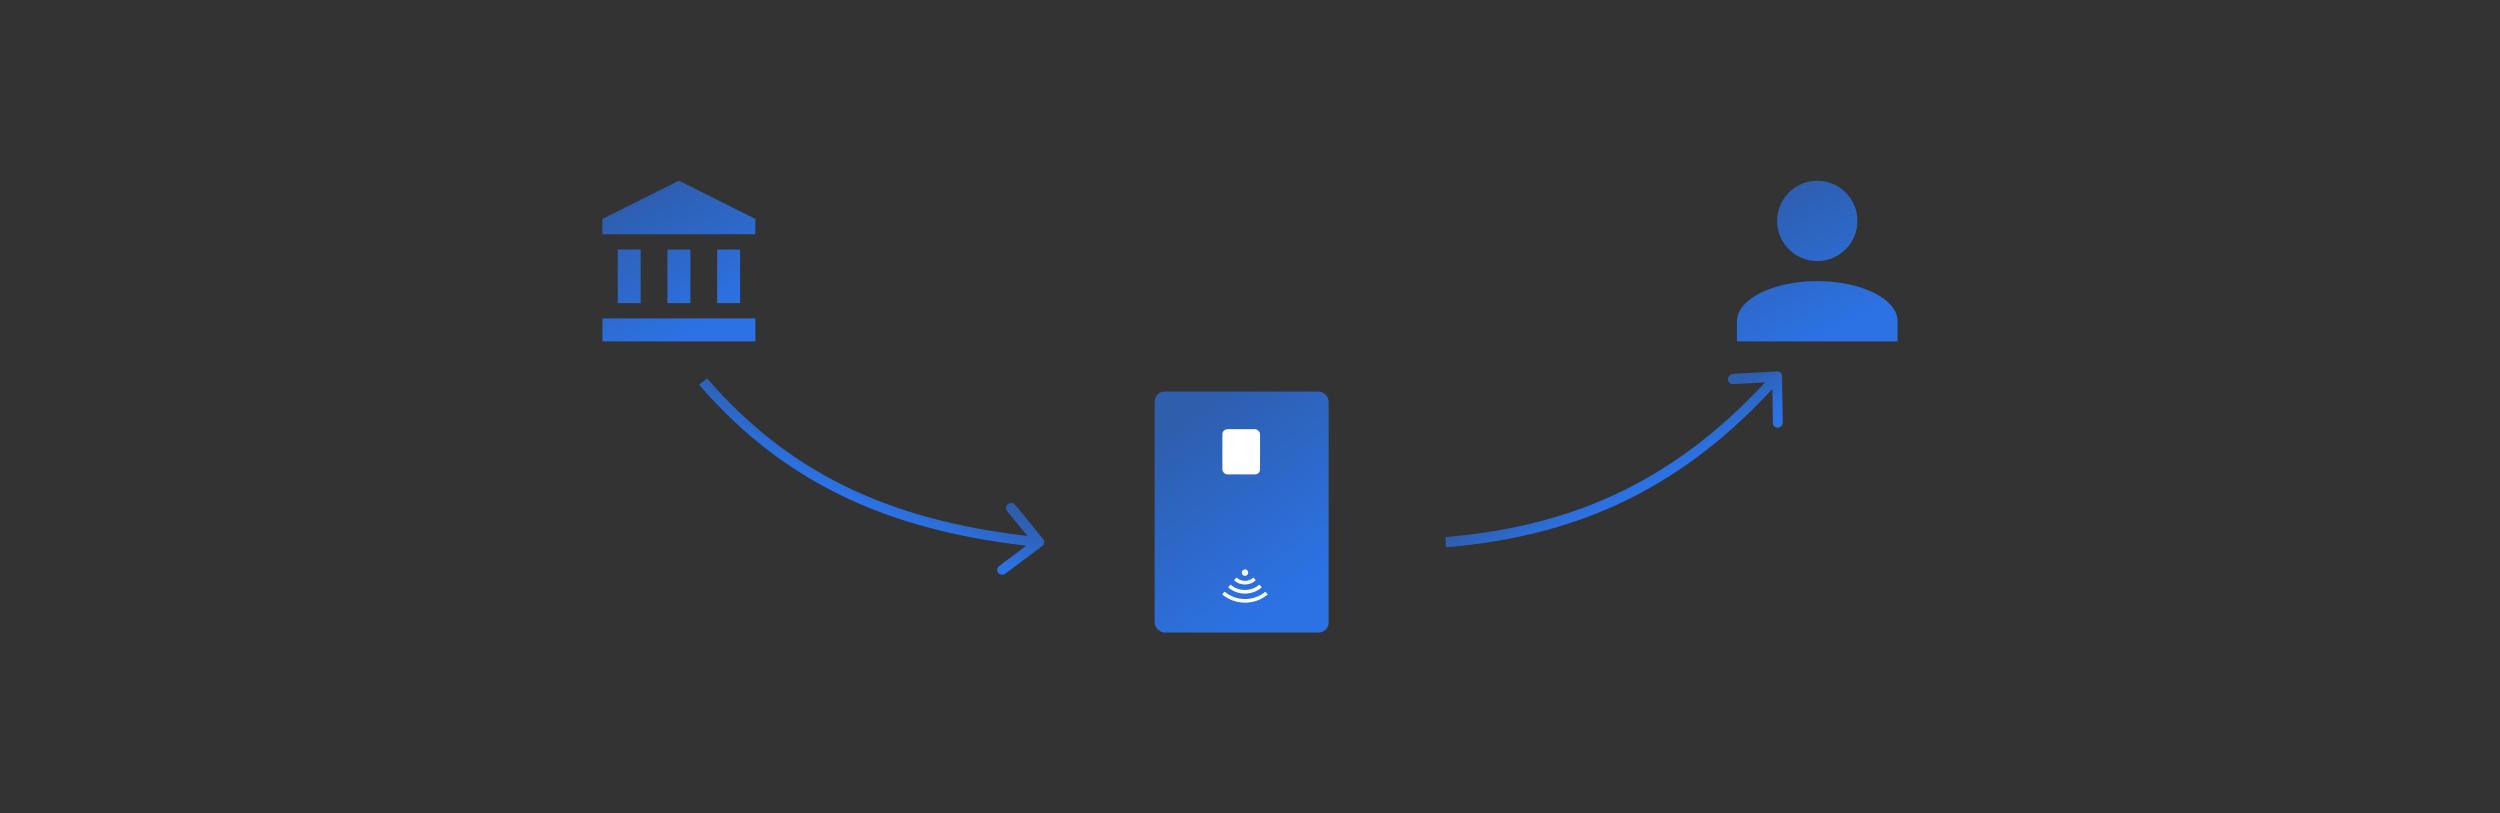 <svg xmlns="http://www.w3.org/2000/svg" width="249" height="81" viewBox="0 0 249 81" fill="none"><rect x="0" y="0" width="249" height="81" fill="#333333" stroke="none"/><path d="M61.524 24.857H63.809V30.191H61.524V24.857ZM66.476 24.857H68.762V30.191H66.476V24.857ZM60 31.714H75.238V34H60V31.714ZM71.429 24.857H73.714V30.191H71.429V24.857ZM67.619 18L60 21.809V23.333H75.238V21.809L67.619 18Z" fill="url(#paint0_linear)"></path><path d="M181 18C182.061 18 183.078 18.421 183.828 19.172C184.579 19.922 185 20.939 185 22C185 23.061 184.579 24.078 183.828 24.828C183.078 25.579 182.061 26 181 26C179.939 26 178.922 25.579 178.172 24.828C177.421 24.078 177 23.061 177 22C177 20.939 177.421 19.922 178.172 19.172C178.922 18.421 179.939 18 181 18ZM181 28C185.42 28 189 29.79 189 32V34H173V32C173 29.79 176.58 28 181 28Z" fill="url(#paint1_linear)"></path><rect x="115" y="39" width="17.333" height="24" rx="1" fill="url(#paint2_linear)"></rect><rect x="121.75" y="42.75" width="3.75" height="4.5" rx="0.5" fill="white"></rect><path d="M122.941 57.824C123.223 58.069 123.592 58.218 123.996 58.218C124.4 58.218 124.769 58.069 125.051 57.823C125.059 57.816 125.064 57.806 125.065 57.796C125.066 57.785 125.062 57.775 125.055 57.767L124.875 57.551C124.86 57.534 124.834 57.532 124.817 57.547C124.598 57.74 124.311 57.856 123.996 57.856C123.681 57.856 123.394 57.74 123.175 57.547C123.158 57.533 123.132 57.535 123.117 57.552L122.937 57.767C122.922 57.784 122.924 57.809 122.941 57.824ZM122.351 58.527C122.797 58.899 123.37 59.122 123.996 59.122C124.622 59.122 125.195 58.899 125.641 58.527C125.649 58.52 125.654 58.511 125.655 58.5C125.656 58.489 125.653 58.479 125.646 58.471L125.465 58.255C125.451 58.238 125.426 58.236 125.409 58.25C125.026 58.569 124.533 58.76 123.996 58.76C123.459 58.76 122.966 58.569 122.583 58.25C122.566 58.236 122.541 58.238 122.527 58.255L122.346 58.471C122.332 58.488 122.334 58.513 122.351 58.527V58.527ZM121.765 59.226C122.375 59.726 123.156 60.026 124.006 60.026C124.851 60.026 125.627 59.73 126.235 59.236C126.239 59.232 126.243 59.228 126.245 59.223C126.248 59.219 126.249 59.214 126.25 59.208C126.25 59.203 126.25 59.197 126.248 59.192C126.247 59.187 126.244 59.182 126.241 59.178L126.06 58.963C126.046 58.946 126.02 58.944 126.004 58.957C125.458 59.4 124.763 59.665 124.006 59.665C123.243 59.665 122.544 59.396 121.997 58.948C121.98 58.934 121.954 58.936 121.94 58.953L121.759 59.169C121.745 59.186 121.747 59.212 121.765 59.226ZM124.323 57.032C124.323 56.947 124.289 56.865 124.228 56.805C124.168 56.745 124.086 56.711 124.001 56.711C123.916 56.711 123.834 56.745 123.774 56.805C123.713 56.865 123.679 56.947 123.679 57.032C123.679 57.118 123.713 57.199 123.774 57.26C123.834 57.32 123.916 57.354 124.001 57.354C124.086 57.354 124.168 57.32 124.228 57.26C124.289 57.199 124.323 57.118 124.323 57.032Z" fill="white"></path><path d="M103.811 54.38C104.036 54.211 104.08 53.904 103.908 53.694L101.117 50.281C100.945 50.072 100.624 50.039 100.398 50.208C100.173 50.377 100.129 50.683 100.301 50.893L102.782 53.927L99.519 56.373C99.293 56.542 99.249 56.849 99.421 57.058C99.592 57.268 99.914 57.3 100.139 57.132L103.811 54.38ZM69.627 38.314C78.563 48.658 89.401 53.049 103.431 54.485L103.569 53.516C89.737 52.101 79.163 47.795 70.427 37.683L69.627 38.314Z" fill="url(#paint3_linear)"></path><path d="M177.489 37.472C177.484 37.19 177.262 36.975 176.992 36.99L172.589 37.244C172.319 37.26 172.104 37.501 172.108 37.782C172.112 38.064 172.335 38.279 172.605 38.264L176.518 38.038L176.58 42.116C176.585 42.398 176.807 42.614 177.077 42.598C177.347 42.582 177.563 42.342 177.559 42.06L177.489 37.472ZM144.02 54.509C157.606 53.358 167.921 48.38 177.351 37.841L176.648 37.16C167.402 47.492 157.329 52.36 143.979 53.491L144.02 54.509Z" fill="url(#paint4_linear)"></path><defs><linearGradient id="paint0_linear" x1="70.209" y1="32.565" x2="62.815" y2="19.258" gradientUnits="userSpaceOnUse"><stop stop-color="#2C72E5"></stop><stop offset="1" stop-color="#2C72E5" stop-opacity="0.68"></stop></linearGradient><linearGradient id="paint1_linear" x1="183.719" y1="32.565" x2="176.52" y2="18.96" gradientUnits="userSpaceOnUse"><stop stop-color="#2C72E5"></stop><stop offset="1" stop-color="#2C72E5" stop-opacity="0.68"></stop></linearGradient><linearGradient id="paint2_linear" x1="126.612" y1="60.847" x2="114.159" y2="43.85" gradientUnits="userSpaceOnUse"><stop stop-color="#2C72E5"></stop><stop offset="1" stop-color="#2C72E5" stop-opacity="0.68"></stop></linearGradient><linearGradient id="paint3_linear" x1="90.425" y1="51.962" x2="92.649" y2="47.118" gradientUnits="userSpaceOnUse"><stop stop-color="#2C72E5"></stop><stop offset="1" stop-color="#2C72E5" stop-opacity="0.68"></stop></linearGradient><linearGradient id="paint4_linear" x1="167.45" y1="46.267" x2="165.252" y2="42.268" gradientUnits="userSpaceOnUse"><stop stop-color="#2C72E5"></stop><stop offset="1" stop-color="#2C72E5" stop-opacity="0.68"></stop></linearGradient></defs></svg>